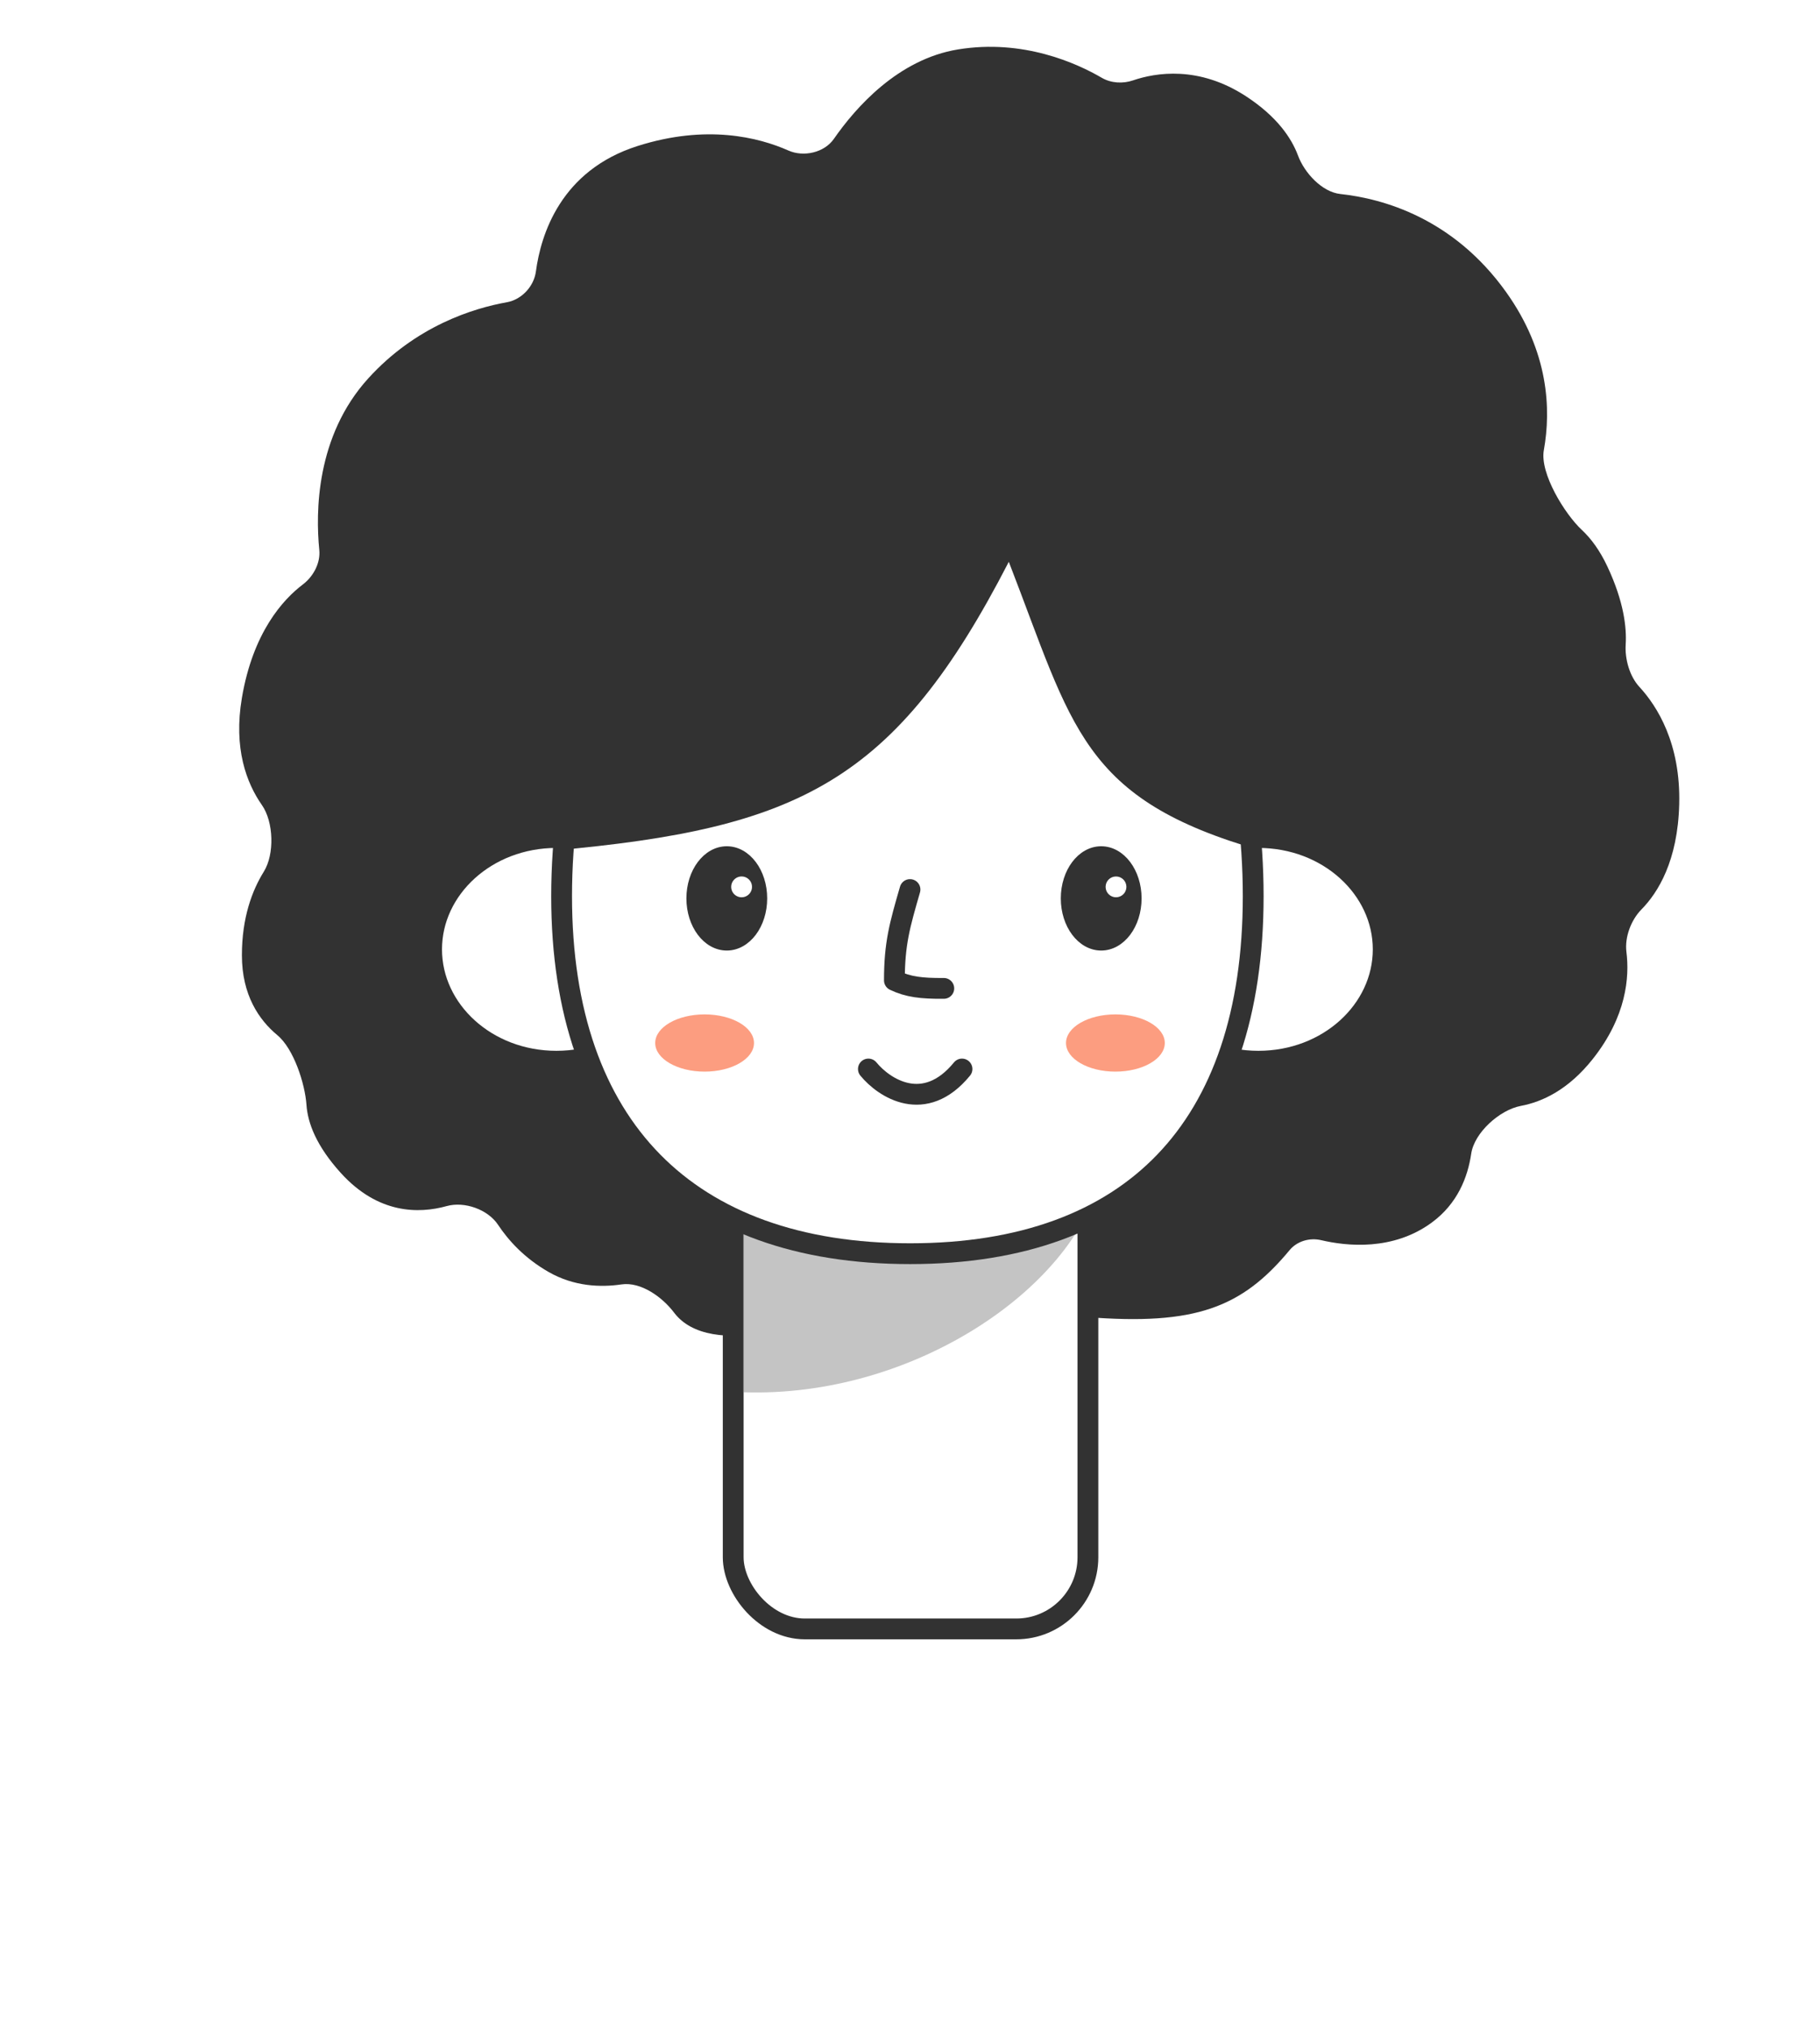 <svg width="350" height="390" viewBox="0 0 350 390" fill="none" xmlns="http://www.w3.org/2000/svg">
<path d="M148.182 256.059C148.594 255.983 148.995 255.848 149.373 255.668L181.794 240.141C183.306 239.417 185.081 239.499 186.52 240.36L206.808 252.494C207.458 252.883 208.199 253.122 208.955 253.182C229.891 254.842 238.836 251.36 247.989 240.329C249.443 238.576 251.863 237.883 254.08 238.404C258.982 239.556 267.885 240.498 275.352 235.007C280.307 231.364 282.265 226.27 282.924 221.787C283.523 217.712 288.417 213.35 292.466 212.591C296.654 211.806 301.633 209.447 306.275 203.608C312.819 195.377 313.374 187.772 312.773 183.009C312.415 180.169 313.66 176.858 315.669 174.818C318.826 171.614 322.65 165.507 322.926 154.607C323.222 142.925 318.706 135.767 315.255 132.028C313.375 129.991 312.457 126.666 312.632 123.899C312.839 120.611 312.268 115.637 309.129 108.935C307.644 105.763 305.94 103.495 304.206 101.879C300.909 98.808 296.094 90.981 296.891 86.547C298.307 78.661 297.847 67.625 289.624 56.128C279.472 41.935 265.982 38.18 257.755 37.294C254.236 36.915 250.857 33.236 249.624 29.919C248.371 26.546 245.598 22.43 239.671 18.544C230.542 12.559 222.223 13.97 217.892 15.451C215.935 16.12 213.669 15.997 211.882 14.956C207.095 12.165 196.761 7.446 184.215 9.505C172.727 11.39 164.574 20.634 160.361 26.696C158.518 29.346 154.561 30.241 151.609 28.933C145.872 26.392 135.846 23.87 122.638 28.059C107.842 32.752 104.013 45.057 103.058 52.194C102.674 55.063 100.319 57.597 97.469 58.104C91.05 59.247 79.962 62.649 70.782 72.779C60.748 83.852 60.681 98.501 61.401 105.709C61.653 108.232 60.265 110.815 58.245 112.348C54.369 115.288 48.641 121.615 46.519 134.15C44.877 143.847 47.394 150.502 50.368 154.758C52.632 157.997 52.822 164.201 50.736 167.557C48.499 171.154 46.519 176.384 46.519 183.627C46.519 191.269 49.797 196.055 53.342 198.998C56.489 201.61 58.656 208.317 58.936 212.397C59.177 215.885 60.839 220.3 65.549 225.492C72.715 233.393 80.533 233.34 85.912 231.847C89.319 230.902 93.817 232.488 95.771 235.435C97.742 238.409 100.822 241.842 105.511 244.522C110.391 247.31 115.477 247.499 119.517 246.906C123.235 246.36 127.367 249.33 129.631 252.33C133.017 256.816 139.932 257.593 148.182 256.059Z" fill="#323232"/>
<rect x="141" y="185" width="68.214" height="128.131" rx="13.777" fill="white" stroke="#323232" stroke-width="4" stroke-linecap="round"/>
<path d="M142.896 267.634V226.678H211.5C206.333 247.68 175.523 268.768 142.896 267.634Z" fill="#7E7E7E" fill-opacity="0.45"/>
<path d="M131 182.5C131 194.189 120.45 204 107 204C93.55 204 83 194.189 83 182.5C83 170.811 93.55 161 107 161C120.45 161 131 170.811 131 182.5Z" fill="white" stroke="#323232" stroke-width="4"/>
<path d="M218 182.5C218 194.189 228.55 204 242 204C255.45 204 266 194.189 266 182.5C266 170.811 255.45 161 242 161C228.55 161 218 170.811 218 182.5Z" fill="white" stroke="#323232" stroke-width="4"/>
<path d="M241 172.261C241 194.713 235.042 211.834 223.986 223.337C212.941 234.828 196.532 241 175.03 241C153.526 241 136.842 234.827 125.529 223.321C114.211 211.81 108 194.69 108 172.261C108 149.804 114.232 126.379 125.779 108.629C137.311 90.903 154.009 79 175.03 79C196.043 79 212.472 90.893 223.74 108.612C235.025 126.358 241 149.787 241 172.261Z" fill="white" stroke="#323232" stroke-width="4" stroke-linecap="round"/>
<path d="M175 171C173.029 177.812 172 181.371 172 188.458C174.64 189.72 177.163 190.036 181.5 190" stroke="#323232" stroke-width="4" stroke-linecap="round" stroke-linejoin="round"/>
<path d="M139.768 182.225C141.829 182.225 143.657 181.11 144.953 179.382C146.249 177.655 147.035 175.291 147.035 172.702C147.035 170.112 146.249 167.748 144.953 166.021C143.657 164.293 141.829 163.178 139.768 163.178C137.706 163.178 135.878 164.293 134.582 166.021C133.287 167.748 132.5 170.112 132.5 172.702C132.5 175.291 133.287 177.655 134.582 179.382C135.878 181.11 137.706 182.225 139.768 182.225Z" fill="#323232" stroke="#323232" stroke-linecap="round"/>
<circle cx="142.616" cy="170.487" r="2.5" fill="white" stroke="#323232"/>
<path d="M211.768 182.225C213.829 182.225 215.657 181.11 216.953 179.382C218.249 177.655 219.035 175.291 219.035 172.702C219.035 170.112 218.249 167.748 216.953 166.021C215.657 164.293 213.829 163.178 211.768 163.178C209.706 163.178 207.878 164.293 206.582 166.021C205.287 167.748 204.5 170.112 204.5 172.702C204.5 175.291 205.287 177.655 206.582 179.382C207.878 181.11 209.706 182.225 211.768 182.225Z" fill="#323232" stroke="#323232" stroke-linecap="round"/>
<circle cx="214.616" cy="170.487" r="2" fill="white"/>
<path d="M167 205.5C170 209.167 177.8 214.3 185 205.5" stroke="#323232" stroke-width="4" stroke-linecap="round" stroke-linejoin="round"/>
<g filter="url(#filter0_f_23_1014)">
<ellipse cx="135.5" cy="200.5" rx="9.5" ry="5.5" fill="#FC9D80"/>
</g>
<g filter="url(#filter1_f_23_1014)">
<ellipse cx="214.5" cy="200.5" rx="9.5" ry="5.5" fill="#FC9D80"/>
</g>
<path d="M194 108C172.149 150.401 153.636 159.262 106.5 163.5C104.5 95.5 112.661 85.804 183.5 75C241.144 94.221 241.119 112.113 242.5 163.5C207.933 153.649 206.344 139.803 194 108Z" fill="#323232"/>
<defs>
<filter id="filter0_f_23_1014" x="114" y="183" width="43" height="35" filterUnits="userSpaceOnUse" color-interpolation-filters="sRGB">
<feFlood flood-opacity="0" result="BackgroundImageFix"/>
<feBlend mode="normal" in="SourceGraphic" in2="BackgroundImageFix" result="shape"/>
<feGaussianBlur stdDeviation="6" result="effect1_foregroundBlur_23_1014"/>
</filter>
<filter id="filter1_f_23_1014" x="193" y="183" width="43" height="35" filterUnits="userSpaceOnUse" color-interpolation-filters="sRGB">
<feFlood flood-opacity="0" result="BackgroundImageFix"/>
<feBlend mode="normal" in="SourceGraphic" in2="BackgroundImageFix" result="shape"/>
<feGaussianBlur stdDeviation="6" result="effect1_foregroundBlur_23_1014"/>
</filter>
</defs>
</svg>
